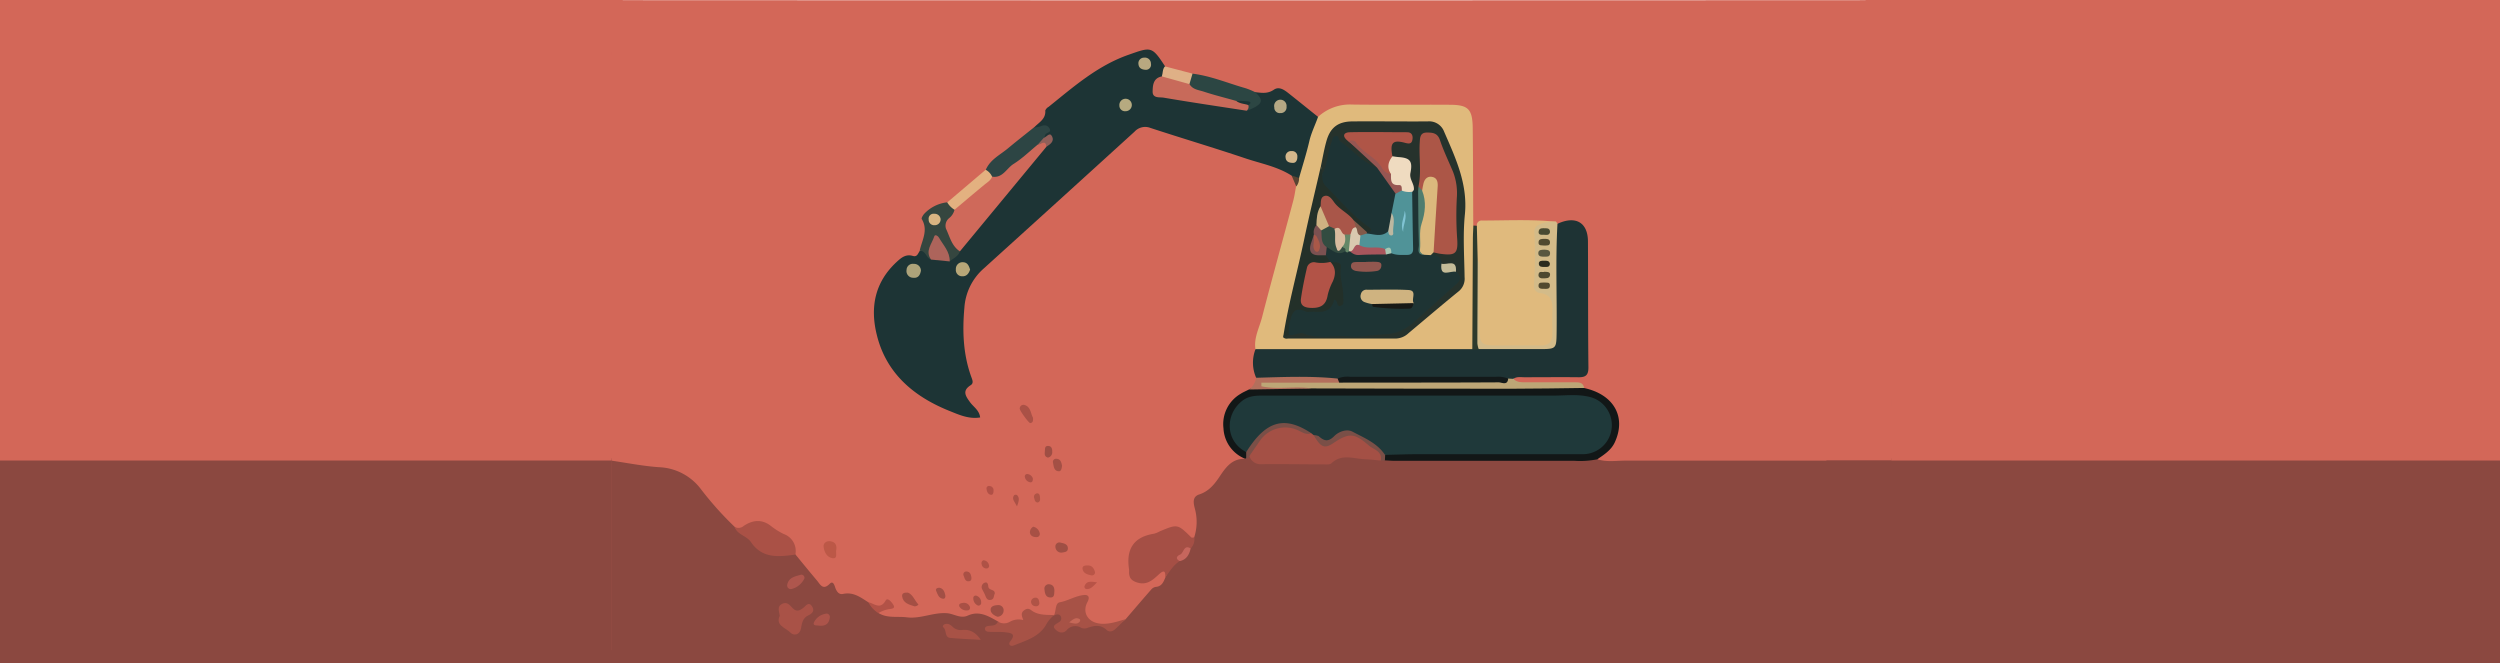 <svg id="Слой_1" data-name="Слой 1" xmlns="http://www.w3.org/2000/svg" viewBox="0 0 802.73 213.04"><defs><style>.cls-1{fill:#8b4840;}.cls-2{fill:#d36758;}.cls-3{fill:#121717;}.cls-4{fill:#a45045;}.cls-5{fill:#a54f45;}.cls-6{fill:#aa5146;}.cls-7{fill:#a75246;}.cls-8{fill:#a95247;}.cls-9{fill:#7a4f47;}.cls-10{fill:#a85246;}.cls-11{fill:#ae564d;}.cls-12{fill:#b25247;}.cls-13{fill:#ac544a;}.cls-14{fill:#c6665d;}.cls-15{fill:#1d3435;}.cls-16{fill:#e0ba7c;}.cls-17{fill:#1e3334;}.cls-18{fill:#e0ba7d;}.cls-19{fill:#bda676;}.cls-20{fill:#d3bb89;}.cls-21{fill:#2d4544;}.cls-22{fill:#2c4643;}.cls-23{fill:#35463f;}.cls-24{fill:#b36f5c;}.cls-25{fill:#e3b180;}.cls-26{fill:#2d3a2c;}.cls-27{fill:#dfb086;}.cls-28{fill:#bc5847;}.cls-29{fill:#a44f44;}.cls-30{fill:#a75045;}.cls-31{fill:#9d4e44;}.cls-32{fill:#b95547;}.cls-33{fill:#9f4f44;}.cls-34{fill:#9f4e44;}.cls-35{fill:#a24f45;}.cls-36{fill:#a95045;}.cls-37{fill:#aa5045;}.cls-38{fill:#af5346;}.cls-39{fill:#b85347;}.cls-40{fill:#a55045;}.cls-41{fill:#b15046;}.cls-42{fill:#af5246;}.cls-43{fill:#ac5046;}.cls-44{fill:#af5446;}.cls-45{fill:#ab5146;}.cls-46{fill:#594332;}.cls-47{fill:#1f393a;}.cls-48{fill:#c66858;}.cls-49{fill:#cf695a;}.cls-50{fill:#c86a5a;}.cls-51{fill:#ad645b;}.cls-52{fill:#ada37a;}.cls-53{fill:#b8a778;}.cls-54{fill:#b5a884;}.cls-55{fill:#b6aa80;}.cls-56{fill:#d4b78b;}.cls-57{fill:#b8a880;}.cls-58{fill:#915f59;}.cls-59{fill:#26322c;}.cls-60{fill:#233029;}.cls-61{fill:#131919;}.cls-62{fill:#595740;}.cls-63{fill:#52492f;}.cls-64{fill:#4e4930;}.cls-65{fill:#514a30;}.cls-66{fill:#494a32;}.cls-67{fill:#2b2c1e;}.cls-68{fill:#d9b582;}.cls-69{fill:#1e3434;}.cls-70{fill:#1d3334;}.cls-71{fill:#ac5647;}.cls-72{fill:#af5547;}.cls-73{fill:#dbb97d;}.cls-74{fill:#efdbc0;}.cls-75{fill:#975652;}.cls-76{fill:#4f7d6f;}.cls-77{fill:#c5bc98;}.cls-78{fill:#b25347;}.cls-79{fill:#a95649;}.cls-80{fill:#7b5151;}.cls-81{fill:#ceb282;}.cls-82{fill:#825a49;}.cls-83{fill:#509398;}.cls-84{fill:#cfb380;}.cls-85{fill:#334c41;}.cls-86{fill:#92574f;}.cls-87{fill:#a8555c;}.cls-88{fill:#171916;}.cls-89{fill:#d9c9af;}.cls-90{fill:#658767;}.cls-91{fill:#a8c7b3;}.cls-92{fill:#beb8a0;}.cls-93{fill:#d9bb9e;}.cls-94{fill:#a95848;}.cls-95{fill:#80c3d3;}</style></defs><title>miningbgFull</title><rect class="cls-1" y="188.67" width="682.04" height="24.37"/><rect class="cls-2" x="599.03" width="203.7" height="206.55"/><rect class="cls-2" width="199.95" height="208.79"/><path class="cls-1" d="M273.86,342.87c36.51,0,73,.2,109.54.23,16.85,0,33.51-1,50.31-1.86,14.66-.79,29.39-1.21,44,0.17h148c2,0,4,0,6-.06a5.11,5.11,0,0,0,3.56-1.18V280.53c-1.58-1.5-3.84-1.22-5.91-1.22q-40.27-.06-80.55,0c-2.55,0-5.11.49-7.66,0a42,42,0,0,1-4.62.53c-21-.05-42.08,0-63.13-0.05l-1.8-.1c-5.87-.49-11.8-2.37-17.53.45a2.1,2.1,0,0,1-1,.09c-4-.26-8,0.51-12,0.12-3.61-.36-7.39.19-10.83-1.13a6.16,6.16,0,0,0-2.53,0,3.37,3.37,0,0,0-1,.1c-4-.12-6.1,1.82-8,4.12-1.25,1.5-2.59,3.14-4.83,3.79-3.77,1.1-4.11,3.31-3.66,5.82a16.59,16.59,0,0,1,.3,6.1,9.07,9.07,0,0,1-1.11,2.77,3.62,3.62,0,0,1-3.08,2.8c-2.86.59-3.69,2.62-5.12,4.23a3.1,3.1,0,0,1-1.23,1.19c-5.32,1.84-8.23,5.69-12.3,8.58a9,9,0,0,0-1.85,2.12,1.46,1.46,0,0,1-1.93.5c-4.46-2-9.22-.05-13.81-0.89,0.06-1.67-.41-3.25-3.68-2.83a3.4,3.4,0,0,0-.92.19,7.38,7.38,0,0,0-3.32,2.79c-1.13,2.11-4.3,2-6.2,3.22a0.92,0.92,0,0,1-1.14-.32c-1.33-1.75-3.48-1.93-5.82-1.73-0.06-.77.57-1.42,0.05-2.08-3.1-1.59-6.11-3.36-10.25-2a4.66,4.66,0,0,1-2.94.13c-4-1.47-7.93-.92-12-0.26a43.7,43.7,0,0,1-12.53,0,5,5,0,0,1-3.42-2.85,2.9,2.9,0,0,0-.64-0.58c-3.65-2.19-8.81-1.94-12.28-4.44a0.37,0.37,0,0,1-.11-0.1,0.35,0.35,0,0,1-.2.06c-2.57.39-3.54-1-5-2.2-2-1.56-2.9-4.15-6.39-4.48-8,.67-13.49-2.48-18.17-6.9-5.15-3.43-8.89-7.84-13.72-11.49a14,14,0,0,0-7.44-3.13c-5.41-.49-10.85-0.8-16.18-1.7a4,4,0,0,0-3.58.84V343Q249,342.86,273.86,342.87Z" transform="translate(-27.98 -133.29)"/><path class="cls-2" d="M427.83,280.61c-4.45-.15-6.43,3-8.55,6.16-1.58,2.31-3.37,4.36-6.26,5.29-2.35.75-1.78,3-1.37,4.59a16.16,16.16,0,0,1-.23,9.2c-1.13,2.13-2.27.86-3-.18-1.5-2-3.16-2-5.29-1.14a81.38,81.38,0,0,1-7.78,3.14,3.87,3.87,0,0,0-3,4.28c0,0.22,0,.45,0,0.67,0.28,1.89-1.05,4.24,1.11,5.59,2.33,1.46,3.95-.59,5.69-1.66,1-.6,2-1.39,3-0.53s0.45,1.8,0,2.71c-0.57,1.44-1.15,2.84-3,3a2.38,2.38,0,0,0-1.44.76c-2.79,3.18-5.54,6.41-8.3,9.62-2.92,2.56-6.33,2.56-9.77,1.63-2.63-.71-5.09-1.89-5-5.29,0-1.44-.56-1.63-1.88-1.29a11,11,0,0,0-6.2,3.63l0.05,0c-2.2.45-4.31,1.67-6.65,1-1.16-.34-1.51.54-2.18,1.06-2.1,1.63-4.7,1.58-7.15,1.88-1.13.14-1.6-1-2.12-1.84-3.05-1.7-6.06-3.64-9.78-1.94-2.38,1.08-4.47-.62-6.75-0.77-4.41-.29-8.49,1.89-12.83,1.33-3-.39-6.22.37-9-1.33-0.9-.3,1.36-1-0.24-1.43a8.63,8.63,0,0,1-3-2c-2.52-1.59-4.88-3.48-8.24-2.75-1.45.31-2.16-1-2.55-2.18-0.3-.95-0.76-2.05-1.72-1.08-2.22,2.23-3.05.18-4.14-1.1-2.3-2.72-4.55-5.49-6.81-8.24a23.06,23.06,0,0,0-8.15-7.52c-2.49-1.35-4.75-1.92-7.25-.58a2.89,2.89,0,0,1-4.11-.78,105.9,105.9,0,0,1-10.94-12.22,17.68,17.68,0,0,0-13.49-7c-5.11-.36-10.18-1.38-15.26-2.11q0-72.55-.06-145.1c0-2.3.45-2.75,2.75-2.75q202.87,0.11,405.73,0c2.3,0,2.76.45,2.75,2.75q-0.13,72.55-.06,145.1-42.68,0-85.36,0c-3,0-6,.52-9-0.39-0.13-1.23.83-1.68,1.58-2.35,3.51-3.14,5.11-6.93,3.7-11.65-1.29-4.32-4.39-6.55-8.64-7.4a2.93,2.93,0,0,1-2.06-.93c-0.91-1.33-2.29-1.14-3.61-1.14-4.76,0-9.52,0-14.28,0-1.74,0-3.41-.06-3.73-2.32,0.44-2.26,2.28-2.18,3.93-2.24,4.47-.19,8.94,0,13.41-0.1,4-.09,5-0.94,5-5,0.07-11.17,0-22.35,0-33.52,0-7.38-.58-7.92-8.09-7.91-0.39,0-.79,0-1.18-0.06a64.09,64.09,0,0,0-24.68.54,2.59,2.59,0,0,1-1.76-.46c-1.29-1.13-1-2.66-.95-4.07,0.09-8.82-.39-17.62-0.33-26.44,0-5.78-1.4-7.13-7.12-7.16-9.15,0-18.3.1-27.45-.06-4.48-.08-8.66.47-12.36,3.17a4.37,4.37,0,0,1-4-1c-2.33-1.7-4.46-3.64-6.63-5.51-1.56-1.35-3.27-2.06-5.16-1s-3.94-.34-5.85.33c-6.39-2.51-13.06-4.14-19.55-6.34a20.46,20.46,0,0,1-9.16-2.35c-1.78-.89-2.66-2.64-3.88-4.07s-2.39-1.57-4.13-.9c-10,3.84-18.72,9.73-26.66,16.81-2.54,2.27-3.84,5.63-6.36,8-5.3,4.23-10.85,8.17-15.79,12.85-3.5,4.43-8.2,7.49-12.51,11a16.22,16.22,0,0,1-4.66,1.52c-1.74.14-3.38,1.64-2.66,3,2,3.85.26,7-.94,10.42a2.86,2.86,0,0,1-2.31,2.19c-5.62.6-8.24,4.65-10.11,9.17-2.87,6.94-2,13.89,1.26,20.48,5.21,10.64,14.36,16,25.57,19,0-1.77-1.11-2.54-1.65-3.59-0.65-1.29-1.06-2.69-.28-3.84,1.45-2.14,1-4.25.42-6.44-1.87-6.8-1.63-13.73-1-20.63s5.19-11.48,10.06-15.69c5.93-5.12,11.62-10.49,17.47-15.68,9.36-8.32,18.48-16.9,27.84-25.21,2-1.79,4-2,6.48-1.21q20.19,6.3,40.29,12.87c1.76,0.57,3.69,1.05,5,2.61a40.86,40.86,0,0,0,2.17,4.88c-0.49,7-3.29,13.38-4.91,20.08-2.63,10.84-5.72,21.56-8.55,32.34a74.46,74.46,0,0,0,0,8.57,5.28,5.28,0,0,1-2,4.81c-7.77,2.65-9.41,10.16-7.48,14.81a10,10,0,0,0,2.9,4C426.46,278.65,427.55,279.29,427.83,280.61Z" transform="translate(-27.98 -133.29)"/><path class="cls-3" d="M427.83,280.61a11.08,11.08,0,0,1-7-9.78,11.25,11.25,0,0,1,5.52-11.1c0.85-.54,1.79-0.93,2.68-1.39a10.15,10.15,0,0,1,5.15-1.06c5.23,0,10.46.07,15.69-.15,9.26,0.35,18.53.09,27.79,0.15,18.36,0.12,36.73-.22,55.09.07a9.19,9.19,0,0,1,3.84.52c9.56,2.07,13.64,9.24,9.91,17.4-1.17,2.57-3.46,4-5.64,5.49a27.17,27.17,0,0,1-7.29.5q-28.81,0-57.61,0c-1.11,0-2.23-.1-3.34-0.15a1.94,1.94,0,0,1-.27-2.3c0.84-1.17,2.11-1.09,3.34-1.12,12.85-.31,25.7-0.16,38.56-0.08,7.37,0,14.75,0,22.12-.22a7.19,7.19,0,0,0,7.12-6.71,7.32,7.32,0,0,0-5.44-8.16,17.24,17.24,0,0,0-5.31-.61q-49,0-97.94,0a19.85,19.85,0,0,0-3.35.17,7.89,7.89,0,0,0-5.15,12.61,21.5,21.5,0,0,1,2.55,3.51,2.2,2.2,0,0,1-.71,2.2A0.35,0.35,0,0,0,427.83,280.61Z" transform="translate(-27.98 -133.29)"/><path class="cls-4" d="M471.32,281.17c-1.66-.14-3.32-0.36-5-0.42-3.65-.12-7.47-1.88-10.81,1.28-0.57.54-1.92,0.36-2.91,0.36-6.55,0-13.1-.13-19.64-0.05a3.73,3.73,0,0,1-3.81-2.6c1.56-7.51,9.77-12.91,16.38-9.24a9.92,9.92,0,0,0,3.86,1,2.56,2.56,0,0,1,1.29.89c1.84,3.47,3,3.8,5.68,1.2,2.33-2.28,4.94-1.82,7.46-1,2.75,0.94,4.75,3.26,7.24,4.75C472.53,278.23,472.31,279.81,471.32,281.17Z" transform="translate(-27.98 -133.29)"/><path class="cls-5" d="M402.14,318.74c0.09-1.84-.21-2.69-2-1.07s-3.77,3.69-7,2.66c-1.9-.6-2.57-1.47-2.63-3.22a8.57,8.57,0,0,0,0-1c-1-6.41,1.39-10.42,8.06-11.46a8.67,8.67,0,0,0,1.85-.77c5.68-2.37,5.68-2.36,10.11,2a1.82,1.82,0,0,0,.95-0.07,4.49,4.49,0,0,1-1.12,3.54,12,12,0,0,0-3.43,4C404.73,314.7,403.52,316.8,402.14,318.74Z" transform="translate(-27.98 -133.29)"/><path class="cls-6" d="M263.83,302.44a2.53,2.53,0,0,0,3-.32c2.76-1.82,5.7-2.24,8.62,0a22.3,22.3,0,0,0,4.21,2.65,5.76,5.76,0,0,1,3.7,6.6c-5.32.72-10.61,1.36-14.24-4C267.73,305.29,264.68,305,263.83,302.44Z" transform="translate(-27.98 -133.29)"/><path class="cls-7" d="M348.41,332.86a3.63,3.63,0,0,0,3.8.09,5.78,5.78,0,0,1,4.34-.57c-0.43-1.23-1-2.28.39-3.21s1.93,0,2.9.55c2.06,1.12,4.4,1,6.67,1.05a9.9,9.9,0,0,0-2.51,2.87c-2.16,4.1-6.55,5.3-10.51,6.9-1,.42-2-0.27-1.05-1.42,1.95-2.45-.07-2.6-1.6-2.8s-3.35-.09-5-0.15c-0.67,0-1.51-.09-1.6-0.88s0.72-1,1.4-1.05C346.73,334.14,347.9,334.18,348.41,332.86Z" transform="translate(-27.98 -133.29)"/><path class="cls-7" d="M366.46,330.8c0.61-1.4.37-3.85,1.73-4.1,2.77-.51,5.16-2.12,7.9-2.36,1.37-.12,1.9.71,1.08,2.22-1.86,3.44.22,6.72,4.34,7,2.73,0.18,5.27-.71,7.84-1.44-1.1,1.07-2.16,2.17-3.3,3.19-0.8.72-1.87,1.07-2.72,0.27-1.95-1.83-4-1.44-6.2-.67a2.71,2.71,0,0,1-1.91,0,3.61,3.61,0,0,0-4.78.77c-1.34,1.35-2.92.53-3.79-.53s0.65-1.53,1.33-2.08a1.37,1.37,0,0,0,.7-1.67C368.25,330.26,367.34,330.57,366.46,330.8Z" transform="translate(-27.98 -133.29)"/><path class="cls-8" d="M278.36,331c-0.26-1.55-.9-3,0.73-3.81s2.47,0.4,3.42,1.39c1.22,1.29,2.37.75,3.51-.2,0.79-.66,1.65-2,2.69-0.42,0.89,1.34.19,2.31-1.15,2.9-1.79.8-2.09,2.43-2.37,4.13-0.38,2.27-2.38,2.52-3.44,1.4C280.28,334.86,276.88,334.14,278.36,331Z" transform="translate(-27.98 -133.29)"/><path class="cls-9" d="M471.32,281.17c0.59-3.05-2.26-3.48-3.8-4.82-4.72-4.1-6.4-4.15-11.54-.7-2.67,1.79-3.93,1.27-6.14-2.54,4.24-.69,8.26-3.33,12.55-2.59,4,0.69,7.34,3.43,10.23,6.39a2,2,0,0,1,.12,2.48l-0.08,1.76Z" transform="translate(-27.98 -133.29)"/><path class="cls-10" d="M342.9,338.74c-3.27-.2-6.55-0.32-9.81-0.63-1.93-.19-1.06-2.5-2.23-3.4-0.34-.26,0-0.85.51-1,1.12-.36,1.91.26,2.66,1a3.85,3.85,0,0,0,3.14.84C339.58,335.36,341.39,336.49,342.9,338.74Z" transform="translate(-27.98 -133.29)"/><path class="cls-9" d="M449,272.38c-1.42.61-2.61-.13-3.8-0.71a9.84,9.84,0,0,0-12.66,3.14l-3.42,4.93c-0.2.39-.29,1-1,0.69q0-1,0-2a3,3,0,0,1,0-2.86c4-6.06,11.19-11,19.17-6C448.45,270.27,449.57,270.81,449,272.38Z" transform="translate(-27.98 -133.29)"/><path class="cls-11" d="M286.28,319a6.24,6.24,0,0,1-4.16,3.42,1.16,1.16,0,0,1-1.34-1.49c0.47-2.1,2.3-2.55,4.06-3A1,1,0,0,1,286.28,319Z" transform="translate(-27.98 -133.29)"/><path class="cls-12" d="M306.8,326.68c1.88,0.32,3.78,2.55,5.58-.6,0.6-1.06,1.9.53,2.44,1.4,0.69,1.11-.29,1.26-1.09,1.36a9.57,9.57,0,0,0-3.72,1.32A9.26,9.26,0,0,1,306.8,326.68Z" transform="translate(-27.98 -133.29)"/><path class="cls-13" d="M290.9,334.18c-0.51-.13-2.06.16-1.55-1.08a5,5,0,0,1,3.61-2.71,1.07,1.07,0,0,1,1.44,1.29C294.16,333.56,293.05,334.41,290.9,334.18Z" transform="translate(-27.98 -133.29)"/><path class="cls-14" d="M406.88,313.44a1.26,1.26,0,0,1-.32-0.1c-1.38-.87-0.36-1.69.3-1.95,1.27-.51,1.16-3.37,3.44-2C409.85,311.33,409,312.94,406.88,313.44Z" transform="translate(-27.98 -133.29)"/><path class="cls-15" d="M431,162.88c2.07,0.24,4,.59,6-0.78,1.71-1.17,3.41.09,4.83,1.22,3.13,2.48,6.24,5,9.36,7.49a2,2,0,0,1,.64,2.41c-1.84,5.17-2.91,10.57-4.61,15.78a3.18,3.18,0,0,1-1.35,1.85c-1.48.77-2.32-.23-3.17-1.17-4.6-2.95-10-3.9-15-5.6-10.06-3.38-20.23-6.4-30.32-9.71a4.6,4.6,0,0,0-5.1,1.19Q368,197.66,343.64,219.69a18.33,18.33,0,0,0-6,12.38c-0.69,7.65-.4,15.18,2.3,22.48,0.31,0.84.7,1.79-.28,2.42-2.83,1.79-1.64,3.51-.17,5.51,1.09,1.49,2.93,2.52,3.21,4.85-3.74.63-7.09-1-10.19-2.23-11.24-4.59-20-12-23-24.3-2.19-8.81-.65-16.85,6.29-23.32,1.51-1.4,3-2.71,5.32-2,1.37,0.39,1.61-.81,2.16-1.58,1.75-1.11,3.16-.08,4.6.74a9.48,9.48,0,0,0,4.36.82c1.44-.23,2.27-1.27,3.08-2.33,9.22-11.09,17.86-22.65,27.65-33.25a1.94,1.94,0,0,0-.3-2c0-1.93-2-2.24-2.75-3.55,1.48-1.68,3.92-2.69,3.69-5.56a2.49,2.49,0,0,1,1.09-1.19c8-6.42,15.65-13.19,25.62-16.69,7.32-2.57,7.47-2.84,11.81,3.77,0.22,1,.91,2,0.27,3.09-3,4.91-3,5.08,2.84,5.93,7.61,1.11,15.13,2.71,22.71,4C430.87,167.26,430.48,164.78,431,162.88Z" transform="translate(-27.98 -133.29)"/><path class="cls-16" d="M445.1,190.43c1.12-3.94,2.38-7.85,3.3-11.83,0.63-2.73,1.89-5.19,2.8-7.79a15.17,15.17,0,0,1,11-3.95c10.39,0.14,20.78,0,31.17.07,6.08,0,7.42,1.35,7.49,7.56,0.12,10.39.12,20.78,0.17,31.17a5.8,5.8,0,0,1,.82,3.52q0,16.89,0,33.78a5.17,5.17,0,0,1-.55,2.92c-1,1.18-2.38,1.18-3.71,1.19q-31.39.21-62.78,0c-1.41,0-3,0-3.72-1.66-0.56-3.69,1.27-6.92,2.14-10.3,3.21-12.48,6.7-24.9,10-37.35,0.4-1.5.6-3,.9-4.58A3.67,3.67,0,0,1,445.1,190.43Z" transform="translate(-27.98 -133.29)"/><path class="cls-17" d="M431.12,245.4l69.61,0a3.91,3.91,0,0,1,2.35-.86c6-.09,12,0.06,18.07-0.07,4.54-.09,5.56-1.06,5.56-5.57,0-9.78-.09-19.57,0-29.35,0-1.51-.66-3.46,1.4-4.41,5.78-2.69,9.72-.43,9.75,5.67,0.07,13.5,0,27,.15,40.5,0,2.42-.87,3.13-3.1,3.11-5.8-.07-11.6,0-17.41,0-1.2,0-2.47-.27-3.57.5a2,2,0,0,1-2.27.71,9.39,9.39,0,0,0-3.65-.38q-23.33,0-46.67,0a18.39,18.39,0,0,0-4,.41c-7.28-.89-14.59-0.16-21.89-0.41-1.4,0-2.91.39-4.14-.69A11.92,11.92,0,0,1,431.12,245.4Z" transform="translate(-27.98 -133.29)"/><path class="cls-18" d="M502.18,205.74a1.52,1.52,0,0,1,1.7-1.64c7.91,0,15.84-.44,23.74.39-0.41.52-.77,1.27-1.5,1.21-3.42-.28-3.83,2.26-4,4.55-0.25,4-.18,8-0.09,12a4.58,4.58,0,0,0,2.63,4.33c2.11,1,2.49,2.55,2.43,4.62-0.1,3.34-.06,6.69,0,10,0,2.46-.87,3.67-3.55,3.61-5.91-.13-11.83-0.09-17.74,0-2,0-3.07-.64-3.46-2.7a28.12,28.12,0,0,1-.45-4.64c-0.16-7.13.38-14.28-.31-21.4C501.82,212.68,500.93,209.15,502.18,205.74Z" transform="translate(-27.98 -133.29)"/><path class="cls-19" d="M512.25,254.84l1.66,0.1c1.23,1.26,2.84,1.09,4.37,1.1,5,0,10,0,15,0,1.44,0,3-.16,3.39,1.82-7.71.09-15.43,0.25-23.14,0.25q-32.23,0-64.46-.1c-4.69-.14-9.38,0-14.07-0.09-1,0-2.64.67-2.74-.94-0.13-1.92,1.76-1.76,3-1.73,7.56,0.15,15.13-.22,22.69.21,9.21-.41,18.42-0.12,27.63-0.17,7.64,0,15.27,0,22.91,0C509.68,255.31,511.06,255.62,512.25,254.84Z" transform="translate(-27.98 -133.29)"/><path class="cls-20" d="M502.45,216.7a4.68,4.68,0,0,1,.71,3.15c-0.16,6.24-.32,12.5-0.19,18.74,0.11,5.24.67,5.61,5.9,5.61,4.58,0,9.16-.07,13.73,0,2.74,0.06,3.87-1.21,3.83-3.83,0-2.23-.09-4.47,0-6.7,0.15-3.13,0-5.85-4.1-6.3a2.19,2.19,0,0,1-1.81-2.48,143,143,0,0,0,.12-17c-0.15-2.18,1.92-2.79,3.67-3.2a20.45,20.45,0,0,1,3.3-.25l0.46,0.67c-0.65,11.5-.14,23-0.27,34.51-0.07,5.76,0,5.75-5.59,5.76l-19.45,0c-1.16-.66-1.22-1.76-1.22-2.91,0-7.83,0-15.65,0-23.48C501.58,218.19,501.5,217.24,502.45,216.7Z" transform="translate(-27.98 -133.29)"/><path class="cls-21" d="M359.9,174.26a9.59,9.59,0,0,0,2-.35c1.14-.45,2.21-0.67,3,0.51,1,1.5-1.08,1.33-1.31,2.2a6.16,6.16,0,0,1-.4.92,4.64,4.64,0,0,1-1.11,3.2c-3.52,3.53-7.72,6.23-11.5,9.44-1.42,1.2-2.86,1.63-4.53.58a2.57,2.57,0,0,1-1.52-3c1.42-3.26,4.57-4.73,7.1-6.84C354.31,178.68,357.12,176.49,359.9,174.26Z" transform="translate(-27.98 -133.29)"/><path class="cls-22" d="M431,162.88c3,2.73,2.43,4-2.72,6a3.82,3.82,0,0,0-1-1.24c-1-.58-2.09-0.22-3.08-0.61-4.1-.94-8.26-1.63-12.11-3.44-1.43-.67-2.9-1.26-2.89-3.21a3.24,3.24,0,0,1,1.67-3.44c5.93,0.72,11.42,3.09,17.11,4.69A24.67,24.67,0,0,1,431,162.88Z" transform="translate(-27.98 -133.29)"/><path class="cls-23" d="M336.19,214c-0.53,1.65-2.11,2.22-3.28,3.21a24.71,24.71,0,0,1-3.78-4.67c-1.4,1.16-1.22,2.94-2.19,4.07-1.6-.43-1.66-2.91-3.67-2.79,0.73-3.35,2.85-6.6.68-10.19-0.18-.3.38-1.23,0.8-1.7a11.93,11.93,0,0,1,7.39-3.68,3.18,3.18,0,0,1,2.87,1.86,2.59,2.59,0,0,1-.19,2.82c-1.88,2.29-1.3,4.53,0,6.71A10.74,10.74,0,0,1,336.19,214Z" transform="translate(-27.98 -133.29)"/><path class="cls-24" d="M458,256.17H433l0,1.15c5.29,1.19,10.79-.18,16.09.71l-20,.33a6,6,0,0,0,2.22-3.77c8.73-.24,17.45-0.64,26.17.26A1,1,0,0,1,458,256.17Z" transform="translate(-27.98 -133.29)"/><path class="cls-25" d="M334.47,200.64a6.89,6.89,0,0,1-2.34-2.36l12.34-10.48a4.58,4.58,0,0,1,2.07,2.22,2.21,2.21,0,0,1-.48,3c-3.12,2.49-6.11,5.16-9.39,7.45A2,2,0,0,1,334.47,200.64Z" transform="translate(-27.98 -133.29)"/><path class="cls-26" d="M502.45,216.7c0,8.95-.09,17.9-0.1,26.84a8.84,8.84,0,0,0,.44,1.93l-2.06,0q0.09-17.71.18-35.42c0-1.45.1-2.89,0.16-4.34l1.11,0.07Z" transform="translate(-27.98 -133.29)"/><path class="cls-27" d="M410.89,156.93l-1,3.39c-2.81,1.48-6.83.36-8.86-2.48,0.37-1.07.17-2.33,1-3.24Z" transform="translate(-27.98 -133.29)"/><path class="cls-28" d="M296.43,310.21c0,1.13.4,2.56-1.14,2.31-1.83-.29-2.66-2-2.86-3.64-0.17-1.36,1.12-2,2.25-1.8C296.51,307.37,296.77,308.79,296.43,310.21Z" transform="translate(-27.98 -133.29)"/><path class="cls-6" d="M359.67,267.4c0.06,1,0,1.62-.88,1.74-0.45.06-3.45-4.06-3.38-4.63a1.2,1.2,0,0,1,1.3-1.24C359,263.77,358.87,266.07,359.67,267.4Z" transform="translate(-27.98 -133.29)"/><path class="cls-29" d="M319.51,323.57c1.58,0.6,2.14,2.5,3.33,3.78,0.17,0.19-.8.77-1.32,0.6-1.69-.54-3.56-1-3.87-3.16C317.5,323.76,318.33,323.51,319.51,323.57Z" transform="translate(-27.98 -133.29)"/><path class="cls-30" d="M347.39,323.91c-0.37.69-.16,1.84-1.31,2-0.94.17-1.37-.41-1.67-1.23s-0.67-1.38-1-2.08a1.51,1.51,0,0,1,.46-2.07c1.08-.65,1.38.26,1.44,1.06C345.42,323,347.53,322.37,347.39,323.91Z" transform="translate(-27.98 -133.29)"/><path class="cls-31" d="M348.24,331.32c-1.09-.42-2.18-1.12-2.18-2.27s1.29-1.43,2.28-1.46a1.66,1.66,0,0,1,1.89,1.85A2,2,0,0,1,348.24,331.32Z" transform="translate(-27.98 -133.29)"/><path class="cls-31" d="M366.53,323.13c-0.08.87,0.06,2-1.18,2-1.68.05-1.87-1.39-2-2.58a1.4,1.4,0,0,1,1.62-1.65C366.2,321.06,366.58,322,366.53,323.13Z" transform="translate(-27.98 -133.29)"/><path class="cls-32" d="M379.59,317a1,1,0,0,1-1.33,1c-1.18-.26-2.45-0.63-2.67-2-0.17-1.06.77-1.15,1.56-1.14C378.61,314.79,379.24,315.75,379.59,317Z" transform="translate(-27.98 -133.29)"/><path class="cls-33" d="M369,310.72a1.88,1.88,0,0,1-2.13-1.78,1.28,1.28,0,0,1,1.73-1.39c1,0.2,2.33.46,2.26,1.9C370.83,310.58,369.73,310.57,369,310.72Z" transform="translate(-27.98 -133.29)"/><path class="cls-4" d="M369,282.87c-0.14.78-.22,1.83-1.13,1.74-1.52-.14-1.55-1.61-1.78-2.74a1,1,0,0,1,1.08-1.27C368.58,280.67,368.78,281.79,369,282.87Z" transform="translate(-27.98 -133.29)"/><path class="cls-30" d="M359.73,302.41a2.64,2.64,0,0,1,2.07,2,1,1,0,0,1-1,1.34c-1,0-2-.3-2.13-1.54A2.12,2.12,0,0,1,359.73,302.41Z" transform="translate(-27.98 -133.29)"/><path class="cls-34" d="M364.48,280.23c-1.26-.37-1.06-1.23-1-2.14s0-1.63,1.06-1.61,1.35,0.91,1.3,1.86A1.74,1.74,0,0,1,364.48,280.23Z" transform="translate(-27.98 -133.29)"/><path class="cls-35" d="M329.59,322c1.28,0.22,1.67,1.26,1.91,2.35,0.12,0.53,0,1.27-.72,1.19-1.44-.16-1.77-1.51-2.22-2.57C328.3,322.3,328.93,322,329.59,322Z" transform="translate(-27.98 -133.29)"/><path class="cls-36" d="M339.4,328.14a0.84,0.84,0,0,1-.88,1.15,2.59,2.59,0,0,1-2.48-1.23c-0.37-.84.4-1.11,1.08-1.17A2,2,0,0,1,339.4,328.14Z" transform="translate(-27.98 -133.29)"/><path class="cls-37" d="M338.21,316.79c1.13,0,1.46.74,1.64,1.66,0.13,0.7.08,1.4-.78,1.48-1.16.11-1.33-.9-1.63-1.7A0.94,0.94,0,0,1,338.21,316.79Z" transform="translate(-27.98 -133.29)"/><path class="cls-38" d="M361.69,326.74a1,1,0,0,1-1.2,1.2,1.44,1.44,0,0,1-1.45-1.48,1.39,1.39,0,0,1,1.33-1.26C361.37,325.13,361.58,325.94,361.69,326.74Z" transform="translate(-27.98 -133.29)"/><path class="cls-39" d="M380.23,320.28c-1.29,1.3-2.08,2.31-3.52,2.14a0.76,0.76,0,0,1-.44-1.07C376.94,319.78,378.24,320,380.23,320.28Z" transform="translate(-27.98 -133.29)"/><path class="cls-40" d="M342,327.73a2.49,2.49,0,0,1-1.5-2.36,0.76,0.76,0,0,1,1.14-.74,2.14,2.14,0,0,1,1.38,2.09A0.87,0.87,0,0,1,342,327.73Z" transform="translate(-27.98 -133.29)"/><path class="cls-41" d="M347,290.77c0,0.81-.18,1.48-0.83,1.39-1-.13-1.32-1.07-1.43-1.94a0.8,0.8,0,0,1,1.06-.86A1.32,1.32,0,0,1,347,290.77Z" transform="translate(-27.98 -133.29)"/><path class="cls-42" d="M343.74,313.18a1.89,1.89,0,0,1,1.76,1.46,0.83,0.83,0,0,1-.74,1.19,1.56,1.56,0,0,1-1.58-1.39A1,1,0,0,1,343.74,313.18Z" transform="translate(-27.98 -133.29)"/><path class="cls-43" d="M359.62,286.89c0.05,0.84-.22,1.38-0.87,1.26a2.09,2.09,0,0,1-1.71-1.78,0.77,0.77,0,0,1,.77-0.88A2.06,2.06,0,0,1,359.62,286.89Z" transform="translate(-27.98 -133.29)"/><path class="cls-44" d="M361.24,294.63c-0.9,0-1-.73-1.16-1.33a1.12,1.12,0,0,1,.73-1.57c0.91-.18,1.05.61,1.1,1.25S362.08,294.33,361.24,294.63Z" transform="translate(-27.98 -133.29)"/><path class="cls-45" d="M354.52,295.9c-0.82-1.65-1.81-2.47-.86-3.64a0.9,0.9,0,0,1,.88,0C355.43,293.17,355.16,294.17,354.52,295.9Z" transform="translate(-27.98 -133.29)"/><path class="cls-46" d="M445.1,190.43a4.07,4.07,0,0,1-.9,2.74l-1.5-3.51Z" transform="translate(-27.98 -133.29)"/><path class="cls-47" d="M449,272.38c-8.62-5.7-14.56-4-20.86,6.06-6.44-3.2-7.1-11.58-1.53-16.26,2-1.67,4.23-1.87,6.59-1.87q46.84,0,93.68,0c3.79,0,7.6-.51,11.37.39a9.33,9.33,0,0,1-1.86,18.43c-17.66,0-35.31,0-53,0-3.57,0-7.13.14-10.7,0.22-2.51-3.81-6.66-5.45-10.43-7.45-1.85-1-4.48,0-5.87,1.43-2,2-3.29,1.52-5,0a3.59,3.59,0,0,0-1.59-.3Z" transform="translate(-27.98 -133.29)"/><path class="cls-48" d="M371.29,333.14c1.4-1.15,2.26-1.77,3.42-1a0.61,0.61,0,0,1,.06.59C374,333.89,373,333.54,371.29,333.14Z" transform="translate(-27.98 -133.29)"/><path class="cls-49" d="M334.47,200.64c3.2-2.69,6.38-5.4,9.61-8.05,0.93-.77,2-1.35,2.46-2.58,3.39,0.57,4.62-2.66,6.86-4.06,2.81-1.75,5.22-4.13,7.8-6.24,0.94-.33,1.44-1.94,2.74-1.13,0.65,0.4.28,1.19,0.05,1.81L336.2,214c-2.64-1.7-3.24-4.69-4.46-7.25a3.13,3.13,0,0,1,.95-3.38A4.93,4.93,0,0,0,334.47,200.64Z" transform="translate(-27.98 -133.29)"/><path class="cls-50" d="M401.07,157.83l8.86,2.48c1,1.76,3,1.88,4.58,2.41,3.45,1.14,7,2,10.49,3,1.24,0.46,2.81-.05,3.77,1.25a1.57,1.57,0,0,1-.52,1.87c-8.88-1.37-17.76-2.68-26.62-4.19-1.27-.22-3.61.3-3.55-2C398.12,160.7,398.26,158.33,401.07,157.83Z" transform="translate(-27.98 -133.29)"/><path class="cls-51" d="M326.94,216.64c-2-2.76.25-5,1-7.4,0.27-.87,1.24-0.17,1.53.34,1.38,2.44,3.55,4.54,3.45,7.65Z" transform="translate(-27.98 -133.29)"/><path class="cls-52" d="M323.68,220.24c-0.28,1.54-1,2.42-2.53,2.24a2.15,2.15,0,0,1-2.08-2.54,2,2,0,0,1,2.32-1.92A2.18,2.18,0,0,1,323.68,220.24Z" transform="translate(-27.98 -133.29)"/><path class="cls-53" d="M339.47,219.87c-0.47,1.37-1.21,2.24-2.66,2.13a2,2,0,0,1-1.91-2.25,2.13,2.13,0,0,1,2.32-2.26C338.7,217.54,339.12,218.75,339.47,219.87Z" transform="translate(-27.98 -133.29)"/><path class="cls-54" d="M441.08,167.54a1.86,1.86,0,0,1-2,2.06,1.74,1.74,0,0,1-1.93-1.83A2,2,0,1,1,441.08,167.54Z" transform="translate(-27.98 -133.29)"/><path class="cls-55" d="M389.4,165a2,2,0,0,1,0,4,1.8,1.8,0,0,1-2-1.84A2,2,0,0,1,389.4,165Z" transform="translate(-27.98 -133.29)"/><path class="cls-56" d="M443.34,185.58c-1.68.07-2.47-.57-2.56-1.66a1.77,1.77,0,0,1,1.91-2.12,1.68,1.68,0,0,1,1.86,1.82C444.58,184.71,444.09,185.52,443.34,185.58Z" transform="translate(-27.98 -133.29)"/><path class="cls-57" d="M395.83,155.71c-1.27-.08-2.21-0.52-2.31-1.91a1.79,1.79,0,0,1,1.81-2,1.94,1.94,0,0,1,2.21,1.94A1.64,1.64,0,0,1,395.83,155.71Z" transform="translate(-27.98 -133.29)"/><path class="cls-58" d="M364,180.39c-0.37-2.53-1.85-.52-2.79-0.68l1.93-2.18c0.91-.19,1.85-2,2.65-0.45S365.24,179.61,364,180.39Z" transform="translate(-27.98 -133.29)"/><path class="cls-59" d="M452.09,186.71c0.57-2.61,1-5.25,1.72-7.84,1.21-4.57,3.72-6.56,8.42-6.6,8.06-.06,16.12.05,24.17,0a5.13,5.13,0,0,1,5.28,3.31c3.69,8.49,7.64,16.79,6.66,26.6-0.67,6.65-.18,13.42-0.09,20.13a5.2,5.2,0,0,1-2,4.6c-5.38,4.37-10.65,8.88-16,13.35a6.22,6.22,0,0,1-4.2,1.74c-11.53,0-23.05,0-34.58,0a1.55,1.55,0,0,1-1.51-.46,2.72,2.72,0,0,1,1.72-1.62c2.56-.9,5.11-0.48,7.76-0.44,7.16,0.1,14.31.47,21.55-.13,10.74-.89,15.12-9.74,22.32-15a3.1,3.1,0,0,0,1-3c-0.11-2.83-2.78-1.53-4-2.5-1-1.26-2.69-1.91-3.15-3.63a1.72,1.72,0,0,1,.81-1.23c1.83-1.26,4.77.26,6-2.16,1-2-.2-4.16-0.1-6.26,0.12-2.45-.21-4.94.06-7.36,0.73-6.46-2.27-11.89-4.58-17.51-0.41-1-.92-2.34-2.27-2.11-1.62.27-1.39,1.84-1.37,3a36.6,36.6,0,0,1-1.33,11.92,2.31,2.31,0,0,1-.71,1.39,2,2,0,0,1-1.52.29,5.07,5.07,0,0,1-2.75-4.65c0.23-3.48-1.35-5.13-4.47-5.8-2.71-3.44-2.11-5.76,2.05-7.59-4.18.42-8.28,0.22-12.39,0.23-0.81,0-1.86-.51-2.11.87,0,1.64,1.43,2,2.29,2.9,1.88,2,5.48,2.62,5.34,6.33-1.52,1.29-2.87.69-4.14-.42-1.58-1.38-3.27-2.65-4.91-4-4-3.17-4.31-3-5.49,1.82a16.68,16.68,0,0,1-.47,2.27c-0.45,1.14-.92,2.31-2.48,2.26C451.63,188.63,452.47,187.54,452.09,186.71Z" transform="translate(-27.98 -133.29)"/><path class="cls-60" d="M452.09,186.71l0.44,2.41a152.61,152.61,0,0,0,11.58,12.22,30.66,30.66,0,0,0,4,3.49,2.31,2.31,0,0,1,1,2.61,1.85,1.85,0,0,1-2.34,1.32c-1.85-1-3-3-5.13-3.56-1.87-2-4.34-3.4-6.24-5.41-1.14-1.22-1.67-.29-2.22.61-1.35,1.41-.82,3.25-1.12,4.9a8.06,8.06,0,0,0-1.19,3,8.65,8.65,0,0,1-.2.9c-0.81,3.89-.49,4.36,3.72,5.41a2,2,0,0,1,.9,2.58,3.56,3.56,0,0,1-3.71,2.25c-1.77-.12-2.67.86-2.86,2.57s-1,3.21-1.16,4.87c-0.17,1.38-.17,2.82,1.48,3.31s2.82-.36,3.33-2c1-3.14,3-6,2.32-9.61a2.07,2.07,0,0,1,.66-1.49c2.57-1.17,4.23-.73,4.44,1.57,0.32,3.53,1.15,7,1,10.59-0.1,2-1,3-2.9,3.91A20.87,20.87,0,0,1,447.57,235a3.59,3.59,0,0,0-4.12,3,4.39,4.39,0,0,1-1.68,2.77l-1.76.65c1.66-10.56,4.54-20.86,6.74-31.31C448.39,202.32,450.3,194.53,452.09,186.71Z" transform="translate(-27.98 -133.29)"/><path class="cls-61" d="M458,256.17l-0.52-1.33a8,8,0,0,1,3.93-.57h46.9a9.29,9.29,0,0,1,3.94.56c-0.2,2.39-2.07,1.22-3.07,1.23-16.28.09-32.57,0.07-48.85,0.07Z" transform="translate(-27.98 -133.29)"/><path class="cls-62" d="M523.92,213.45c0.86,0.09,1.89.06,1.77,1.33-0.1,1.06-1.06.92-1.78,0.92s-2,.13-2-1.1S523.06,213.51,523.92,213.45Z" transform="translate(-27.98 -133.29)"/><path class="cls-63" d="M523.81,224c0.76,0.13,1.95-.31,1.82,1.12-0.09,1.06-1.05.93-1.78,0.91s-2,.15-1.86-1.17C522.08,223.77,523.1,224.11,523.81,224Z" transform="translate(-27.98 -133.29)"/><path class="cls-64" d="M523.87,220.55c1,0.06,2,0,1.8,1.12s-1.28.94-2.1,1-1.69-.17-1.59-1.19C522.12,220.05,523.39,220.88,523.87,220.55Z" transform="translate(-27.98 -133.29)"/><path class="cls-65" d="M523.85,212.14c-0.74-.16-2,0.27-1.85-1.15,0.08-1,1-1,1.78-1s1.95-.07,1.89,1.21C525.63,212.33,524.62,212.06,523.85,212.14Z" transform="translate(-27.98 -133.29)"/><path class="cls-66" d="M525.67,207.87c-0.28,1.16-1.32.78-2.1,0.8s-1.72.09-1.54-1.09,1.25-1,2.09-1S525.69,206.68,525.67,207.87Z" transform="translate(-27.98 -133.29)"/><path class="cls-67" d="M525.65,218c-0.11,1.18-1,1-1.74,1s-1.78.08-1.83-1,1-1,1.74-1S525.45,216.92,525.65,218Z" transform="translate(-27.98 -133.29)"/><path class="cls-15" d="M428.77,167c-1.26-.4-2.66-0.4-3.77-1.25a21.43,21.43,0,0,1,3.84.1C429.81,166,429.63,166.65,428.77,167Z" transform="translate(-27.98 -133.29)"/><path class="cls-68" d="M330,203.6a1.86,1.86,0,0,1-1.91,2,1.75,1.75,0,0,1-1.92-1.83,1.6,1.6,0,0,1,1.82-1.84A1.93,1.93,0,0,1,330,203.6Z" transform="translate(-27.98 -133.29)"/><path class="cls-69" d="M455.1,217.4l-1.43-2.14a2.11,2.11,0,0,1-.43-2.37,1.92,1.92,0,0,1,2.83-.51,4.87,4.87,0,0,0,3.4.63,19.84,19.84,0,0,1,2.42,0,6.74,6.74,0,0,1,1,.23c3.07,1.25,6.31.48,9.46,0.81,0.82-.12,1.61-0.4,2.44-0.49,5.07-.35,5.4-0.59,5.61-6a39.28,39.28,0,0,0-.21-8.36,6.84,6.84,0,0,1,.49-4.26,1.47,1.47,0,0,1,1.28-.69l1.4,0.25c1.51,0.84,1.06,2.31,1.08,3.57,0.07,4.2-.23,8.42.95,12.54a8.08,8.08,0,0,0,1.27,3c0.25,0.5.46,1,.73,1.51,1.79,0.12,3.44.41,3.47,2.74,0.95,1.93,3.58.86,4.64,2.61,1.62,1.34,1.75,2.6.06,4.09-4.67,4.11-9.21,8.36-13.9,12.43a14.44,14.44,0,0,1-9.22,3.66c-3.92.24-8,1-11.87,0.64-4.61-.43-9.32,1-13.86-0.87-1.54-.65-3.21.89-4.91,0.33a15.34,15.34,0,0,1,.21-3.65c0.73-2.43,1-5.68,5.12-3.83,0.84,0.38,2,0,3,.1,3.12,0.35,5.48-.5,6.23-3.84,1.39,0.16.64,2.32,2,2s0.92-1.85.93-2.88c0.05-3.17-1.21-6.2-.8-9.47,0.28-2.21-2-1.46-3.23-1.8Z" transform="translate(-27.98 -133.29)"/><path class="cls-70" d="M466.93,207.91c1.49-.29,1.77-0.87.42-1.82-5.21-3.63-9.18-8.57-13.65-13-1.19-1.17-1.16-2.55-1.17-4,1.8-3,1.6-6.66,2.89-9.84,0.35-.87.36-2.2,1.58-2.31,1-.09.72,1.31,1.3,1.7,4,2.7,7,6.78,11.71,8.41a1.12,1.12,0,0,1,1.51.13c1.55,2.9,4.48,4.86,5.51,8.11,0.4,2.4-.46,4.73-0.34,7.12-0.31,2-1.7,3.52-2.1,5.46-2.21,2.61-4.46,2.92-7.87,1.08A0.68,0.68,0,0,1,466.93,207.91Z" transform="translate(-27.98 -133.29)"/><path class="cls-71" d="M483.44,193.18c1-4.65.12-9.36,0.4-14,0.1-1.62.05-3.33,2.3-3.33,1.79,0,3.42.11,4.19,2.41,1.16,3.44,2.75,6.74,4.17,10.1a19.1,19.1,0,0,1,1.25,8.55,106.36,106.36,0,0,0,.12,13.05c0.33,4.73-.55,5.48-5.34,4.83-0.77-.1-1.53-0.31-2.29-0.47-2.49-1.35-1.61-3.63-1.45-5.61,0.35-4.29,1-8.56,1-12.87,0-2.7-.26-2.75-2.73-1.14C483.76,195,483.9,193.78,483.44,193.18Z" transform="translate(-27.98 -133.29)"/><path class="cls-72" d="M460.67,178.46c-1.83-1.51-1.26-2.67.78-2.71,6.11-.14,12.22,0,18.33,0,1.43,0,1.92.95,1.74,2.26-0.23,1.6-1.17,1.47-2.45,1.13-3.91-1.05-4.84,0-4,4.28,0.52,2,.83,4-0.22,6a2,2,0,0,1-3.12-.72C469.07,184.2,464.66,181.56,460.67,178.46Z" transform="translate(-27.98 -133.29)"/><path class="cls-73" d="M484.61,194.47c0.14-.77.25-1.54,0.44-2.29,0.33-1.34,1.17-2.29,2.57-2.13,1.61,0.19,2.06,1.37,2,2.93-0.48,7.1-.9,14.21-1.33,21.31l-0.89.92-2.13-.11c-1.6-.17-1.47-1.34-1.47-2.48,0-3.23-.27-6.51.45-9.67C484.85,200.1,483.68,197.24,484.61,194.47Z" transform="translate(-27.98 -133.29)"/><path class="cls-74" d="M474.6,189.14c-1.37-2-.9-3.89.49-5.67,0.66,0.09,1.32.21,2,.26,3.72,0.26,4.53,1.34,3.76,5.17-0.39,2,1.38,3.48,1.1,5.41l-0.48.55c-1,1.61-2.29,1.34-3.63.44a12.41,12.41,0,0,0-2.42-2.22C473.93,192.13,473.39,190.75,474.6,189.14Z" transform="translate(-27.98 -133.29)"/><path class="cls-75" d="M474.6,189.14c0.08,1.72-.34,3.72,2.52,3.57,1.15-.06.89,1,1,1.76-0.1,1.45-1,1.35-2,1.05l-6-8.43-9.34-8.63c0.9-.06,2.07-0.22,2.54.5,2.23,3.42,6.47,4.79,8.47,8.34A3.49,3.49,0,0,0,474.6,189.14Z" transform="translate(-27.98 -133.29)"/><path class="cls-76" d="M484.61,194.47c1.43,3.6,1,7.13-.19,10.71-0.87,2.68-.19,5.53-0.49,8.28-0.11,1,.61,1.31,1.31,1.64-2.57,0-1.62-2.07-1.66-3.19-0.2-5.78-.19-11.57-0.25-17.35l0.11-1.38Z" transform="translate(-27.98 -133.29)"/><path class="cls-77" d="M495.46,220.56c-1.77-.47-5.26,2.12-4.64-2.61C492.55,218.51,495.87,216.21,495.46,220.56Z" transform="translate(-27.98 -133.29)"/><path class="cls-78" d="M455.19,217.43c1.79,1.88,1.71,4,.75,6.21A19,19,0,0,0,454.3,228c-0.53,3.4-2.44,4.31-5.64,4.14-2.2-.12-3.24-1-2.95-3,0.48-3.3,1.16-6.58,1.91-9.83a2.27,2.27,0,0,1,2.83-1.75,11.09,11.09,0,0,0,4.65-.17Z" transform="translate(-27.98 -133.29)"/><path class="cls-79" d="M452,199.54c0.15-1.19-.12-2.8,1.13-3.28,1.48-.56,2.49.94,3.2,1.93,1.72,2.41,4.58,3.51,6.31,5.85,0.53,0.84,1.48,1.51,1.16,2.71-0.79.88-.9,2.32-2.27,2.71a7.75,7.75,0,0,1-1.53.12c-1.72.37-2.58-1.41-4.08-1.61a4.57,4.57,0,0,1-2.06-1.57A8.25,8.25,0,0,1,452,199.54Z" transform="translate(-27.98 -133.29)"/><path class="cls-80" d="M454,212.57l-0.3,2.68c-0.56,0-1.12,0-1.67,0-3.16.19-4-1.29-3-4.12,0.29-.83.56-1.67,0.84-2.51,1.06,1,.47,2.49.79,3.16-0.28-.69.26-2.14-0.78-3.17a3.38,3.38,0,0,1,.83-3.07c1.53-.75,1.88.7,2.63,1.41A9.29,9.29,0,0,1,454,212.57Z" transform="translate(-27.98 -133.29)"/><path class="cls-81" d="M452.22,207.28l-1.55-1.75c0.07-2.08.14-4.15,1.32-6l2.74,6.38C454.53,207.54,453.4,207.45,452.22,207.28Z" transform="translate(-27.98 -133.29)"/><path class="cls-82" d="M463.35,206.26L462.64,204l4.29,3.86a0.44,0.44,0,0,0-.06.36,1.71,1.71,0,0,1-2.07,1C463.15,208.84,463.1,207.62,463.35,206.26Z" transform="translate(-27.98 -133.29)"/><path class="cls-83" d="M464.86,208.89l2-.62c2.33,0.19,4.75,1.28,6.85-.72,1.8-1.68,1.27-3.79,1.08-5.84l1.24-6.19,2-1.05a6.23,6.23,0,0,0,3.38.39c0.1,6.12.18,12.24,0.31,18.36,0,1.53-.79,1.94-2.08,1.92-1.66,0-3.35.15-4.94-.56-0.95-.7-2-0.23-3-0.32a20.12,20.12,0,0,0-4.86-.31c-1.41,0-2.57-.38-3.08-1.86C463.46,210.8,463.44,209.61,464.86,208.89Z" transform="translate(-27.98 -133.29)"/><path class="cls-84" d="M468.54,230.92a12.55,12.55,0,0,1-2.53-.67,2,2,0,0,1-1.06-2.51,1.8,1.8,0,0,1,2-1.42c4.43,0,8.86-.16,13.28.09,2.93,0.16.76,2.93,1.7,4.21-1.12,1.39-2.68.84-4.08,0.86C474.71,231.52,471.59,231.76,468.54,230.92Z" transform="translate(-27.98 -133.29)"/><path class="cls-85" d="M452.22,207.28l2.51-1.36,1.74,0.77c2.07,1,1,4,3.22,5,0.69,0.7,1.88,1.34.24,2.28-2.46,1.61-4.09-.39-6-1.36C451.91,211.3,452.5,209.15,452.22,207.28Z" transform="translate(-27.98 -133.29)"/><path class="cls-86" d="M466.66,217.37c1.11,0,2.23-.07,3.34,0,0.75,0.06,1.69.16,1.51,1.31a1.67,1.67,0,0,1-1.45,1.62,21.77,21.77,0,0,1-6.68,0c-0.9-.2-1.76-0.7-1.59-1.82s1.06-1,1.85-1.06c1,0,2,0,3,0v-0.06Z" transform="translate(-27.98 -133.29)"/><path class="cls-87" d="M464.47,212c2.57,1.5,5.59.13,8.22,1.25A1.26,1.26,0,0,1,473,215c-2.85,0-5.7,0-8.55.16a3.51,3.51,0,0,1-2.93-1.15C461.78,212.28,462.19,210.72,464.47,212Z" transform="translate(-27.98 -133.29)"/><path class="cls-88" d="M468.54,230.92l13.35-.31c-0.21.76-.44,1.76-1.28,1.78a65.4,65.4,0,0,1-11.82-.6A2.22,2.22,0,0,1,468.54,230.92Z" transform="translate(-27.98 -133.29)"/><path class="cls-89" d="M464.47,212c-1.87-.68-1.57,2-3,2l-0.22,0L461,214c-0.53-1.88-1.7-3.83.57-5.41,0.48-.85.31-2.18,1.73-2.33,0.76,0.73.13,2.26,1.51,2.64Z" transform="translate(-27.98 -133.29)"/><path class="cls-90" d="M461.62,208.59q-0.29,2.7-.57,5.41c-0.4.6-.76,0.31-1.11-0.06,0.35-1-.49-1-1-1.35-1.55-1.7-.09-2.78.83-4Z" transform="translate(-27.98 -133.29)"/><path class="cls-91" d="M473,215l-0.27-1.71c1.69-1.13,2-.18,2,1.32Z" transform="translate(-27.98 -133.29)"/><path class="cls-92" d="M474.8,201.71c1.39,2,.29,4.3.54,6.45a0.64,0.64,0,0,1-.84.71c-0.68-.16-0.62-0.82-0.78-1.32Z" transform="translate(-27.98 -133.29)"/><path class="cls-93" d="M459.74,208.61c0.31,1.44.35,2.83-.83,4a3,3,0,0,1-.94,1.2c-0.69.19-.68-0.53-0.89-1-0.79-2-.09-4.07-0.61-6C458.67,205.46,458.42,208.37,459.74,208.61Z" transform="translate(-27.98 -133.29)"/><path class="cls-94" d="M449.85,208.6a2.12,2.12,0,0,1,.82.51c0.75,1.44,1.61,2.91.83,4.61a0.74,0.74,0,0,1-1.13.26c-1.16-1.19-.42-2.69-0.52-4.06,0-.44,0-0.88,0-1.31h0Z" transform="translate(-27.98 -133.29)"/><path class="cls-95" d="M478.52,207.73c-1.08-2.44.4-4.51,0.49-6.76C479.95,203.35,478.42,205.47,478.52,207.73Z" transform="translate(-27.98 -133.29)"/><rect class="cls-1" y="147.87" width="196.33" height="61.85"/><rect class="cls-1" x="586.43" y="147.87" width="216.3" height="65.17"/></svg>